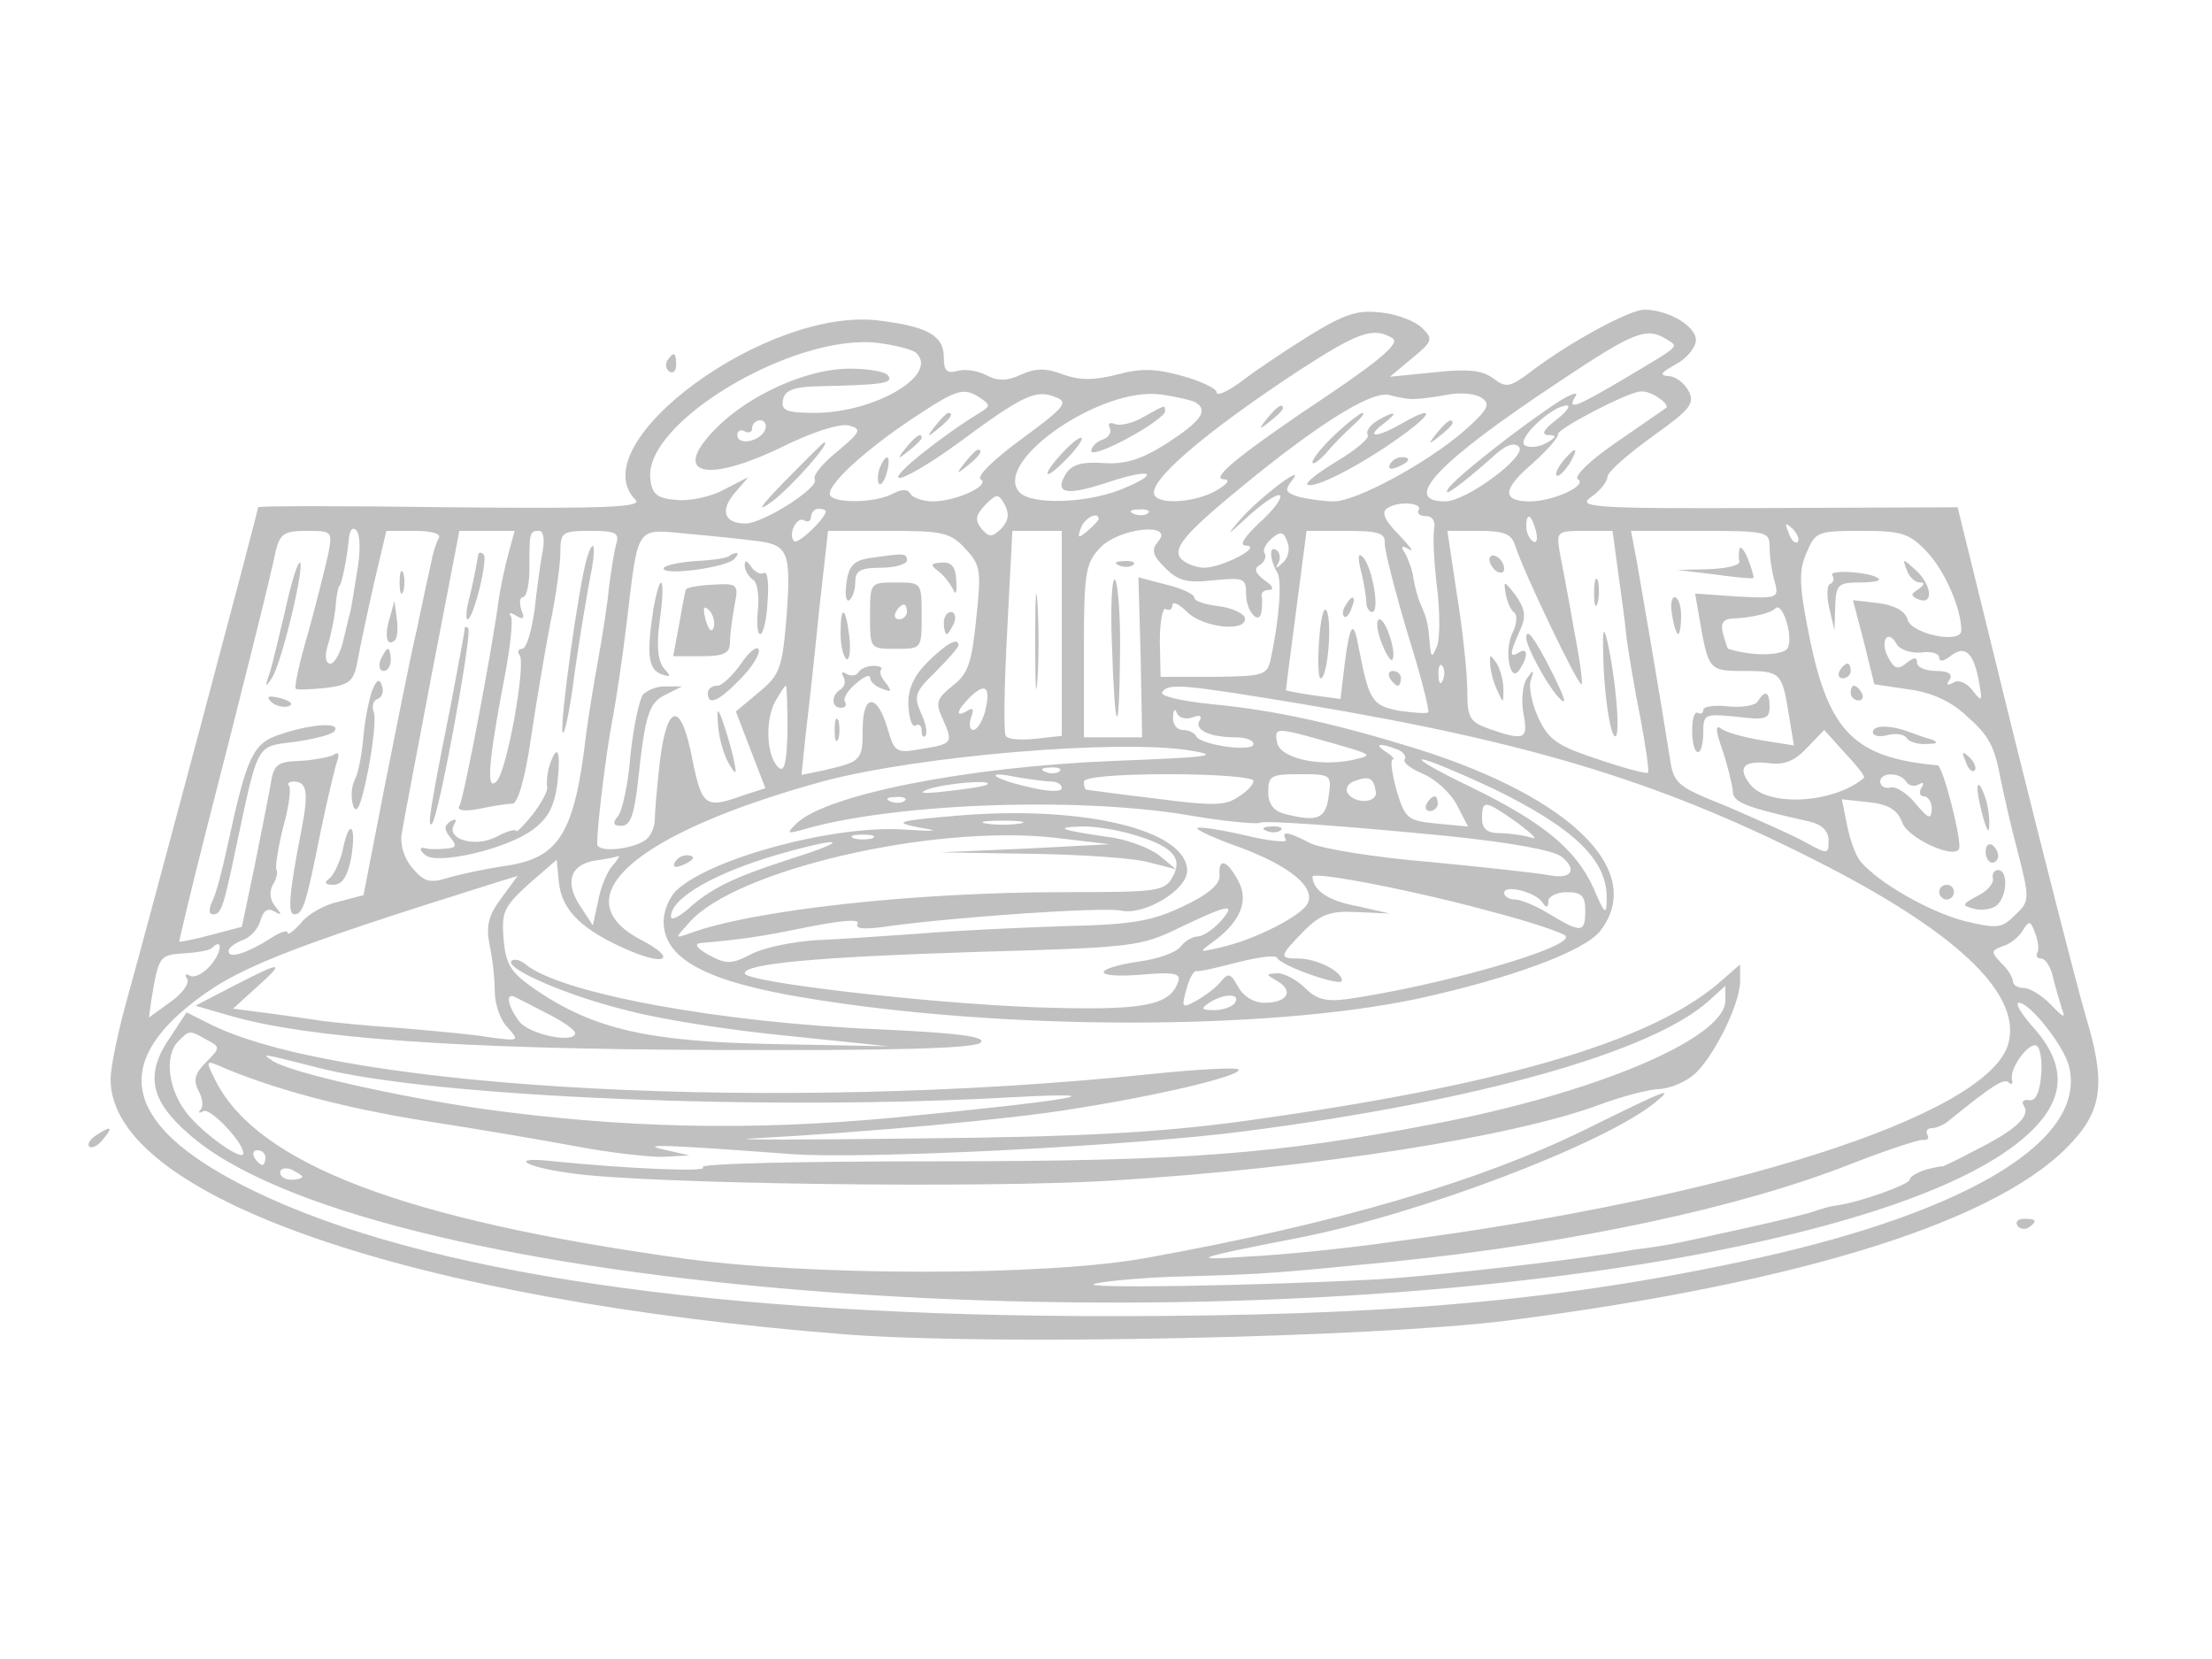<?xml version="1.0" standalone="no"?>
<!DOCTYPE svg PUBLIC "-//W3C//DTD SVG 20010904//EN"
 "http://www.w3.org/TR/2001/REC-SVG-20010904/DTD/svg10.dtd">
<svg version="1.0" xmlns="http://www.w3.org/2000/svg"
 width="300pt" height="225pt" viewBox="0 0 300 225"
 preserveAspectRatio="xMidYMid meet">
<g transform="translate(0,225) scale(0.1,-0.1)"
fill="#c0c0c0" stroke="none">
<path d="M1776 1795 c-32 -20 -74 -48 -92 -62 -19 -14 -34 -21 -34 -15 0 5
-21 15 -46 22 -36 10 -56 11 -89 2 -32 -8 -50 -8 -73 0 -23 9 -37 9 -57 0 -19
-9 -32 -9 -47 -1 -11 6 -29 9 -39 6 -15 -4 -19 0 -19 19 0 28 -21 41 -86 49
-152 21 -408 -167 -332 -243 10 -10 -43 -12 -250 -10 -144 2 -262 2 -262 0 0
-6 -153 -579 -176 -661 -13 -46 -24 -97 -24 -115 0 -159 408 -300 1000 -346
201 -15 712 -4 895 19 404 52 672 137 767 244 40 44 43 82 17 168 -12 41 -56
213 -98 382 l-76 309 -260 -1 c-236 -1 -257 1 -237 15 12 8 22 21 22 27 0 7
28 31 61 55 52 37 58 45 49 62 -6 11 -18 20 -28 20 -12 1 -9 5 11 16 15 8 27
23 27 33 0 19 -38 41 -70 41 -20 0 -103 -45 -155 -85 -28 -21 -33 -21 -50 -8
-15 11 -35 13 -80 8 l-60 -6 30 25 c28 23 29 26 14 41 -9 9 -34 19 -55 21 -32
4 -49 -1 -98 -31z m113 -4 c9 -6 -14 -27 -85 -75 -123 -82 -164 -116 -144
-116 9 -1 5 -6 -10 -15 -27 -16 -76 -20 -84 -7 -11 18 67 85 198 171 79 51 99
58 125 42z m371 -1 c17 -11 21 -7 -56 -53 -66 -39 -80 -45 -67 -24 4 6 -6 3
-22 -7 -50 -32 -144 -106 -151 -119 -9 -14 17 5 59 42 18 17 30 22 37 15 12
-12 -71 -74 -100 -74 -61 0 -9 54 154 162 102 68 119 75 146 58z m-1017 -19
c30 -30 -56 -80 -136 -81 -41 0 -48 3 -45 18 2 12 14 17 43 18 92 2 106 4 100
14 -3 6 -27 10 -53 10 -57 0 -135 -35 -180 -80 -63 -63 -17 -77 87 -27 42 21
80 33 92 30 18 -5 17 -8 -15 -35 -20 -16 -34 -33 -31 -38 7 -11 -70 -60 -94
-60 -29 0 -35 18 -14 42 l18 21 -33 -17 c-18 -10 -48 -16 -65 -14 -26 2 -33 8
-35 29 -9 76 194 197 308 184 24 -3 48 -9 53 -14z m87 -61 c13 -9 13 -11 0
-19 -54 -33 -120 -86 -111 -89 6 -2 42 19 79 46 88 65 106 74 132 64 20 -7 16
-13 -44 -57 -37 -27 -62 -51 -56 -55 14 -8 -33 -30 -65 -30 -13 0 -27 5 -30
10 -4 7 -12 7 -25 0 -23 -12 -77 -13 -84 -2 -7 12 46 61 114 106 59 39 67 41
90 26z m292 -6 c17 -11 7 -25 -39 -55 -36 -23 -58 -29 -87 -27 -28 2 -42 -2
-50 -14 -17 -27 -1 -31 54 -13 62 21 77 14 20 -9 -48 -19 -123 -21 -138 -3
-35 42 112 143 192 132 22 -3 43 -8 48 -11z m298 5 c8 0 29 3 45 6 17 3 37 1
45 -5 12 -8 8 -16 -25 -45 -51 -44 -146 -95 -176 -95 -13 0 -34 3 -47 6 -19 6
-20 9 -10 22 22 27 -45 -23 -72 -55 -18 -21 -15 -19 12 6 21 19 40 32 44 29 3
-4 -9 -20 -28 -37 -21 -20 -28 -31 -18 -31 23 -1 -31 -29 -56 -30 -12 0 -27 6
-33 13 -11 15 9 37 103 113 96 77 160 115 181 108 11 -3 27 -6 35 -5z m330 1
c8 -5 12 -11 10 -13 -3 -2 -33 -23 -68 -47 -35 -24 -58 -46 -52 -50 14 -8 -33
-30 -65 -30 -38 0 -38 16 3 51 20 18 36 36 35 40 -2 7 96 58 112 58 6 1 17 -3
25 -9z m-140 -30 c-17 -13 -20 -20 -10 -20 12 0 11 -3 -3 -11 -9 -5 -22 -7
-29 -3 -12 8 37 54 57 54 6 0 -1 -9 -15 -20z m-1072 -12 c-6 -17 -38 -23 -38
-8 0 6 5 8 10 5 6 -3 10 -1 10 4 0 6 5 11 11 11 6 0 9 -6 7 -12z m320 -135
c-13 -12 -16 -12 -27 0 -9 12 -8 18 5 32 16 16 18 16 27 0 6 -12 5 -21 -5 -32z
m566 25 c-3 -4 2 -8 10 -8 9 0 13 -7 11 -18 -2 -10 0 -46 4 -79 4 -33 4 -69 0
-79 -7 -17 -8 -17 -10 4 -2 25 -3 31 -12 52 -4 8 -8 24 -10 35 -1 11 -7 26
-11 34 -7 10 -5 12 5 6 8 -5 1 4 -14 20 -20 20 -24 31 -15 36 15 10 48 7 42
-3z m-804 -1 c0 -10 -38 -46 -43 -41 -9 9 4 35 14 28 5 -3 9 0 9 5 0 6 5 11
10 11 6 0 10 -2 10 -3z m437 -3 c-3 -3 -12 -4 -19 -1 -8 3 -5 6 6 6 11 1 17
-2 13 -5z m-67 -8 c0 -2 -7 -9 -15 -16 -13 -11 -14 -10 -9 4 5 14 24 23 24 12z
m593 -16 c3 -11 1 -18 -4 -14 -5 3 -9 12 -9 20 0 20 7 17 13 -6z m-1599 -57
c-4 -26 -8 -50 -9 -53 -1 -3 -5 -20 -9 -37 -4 -18 -12 -33 -18 -33 -6 0 -8 9
-4 23 4 12 9 36 11 52 1 17 4 30 5 30 3 0 11 40 13 63 1 13 5 18 10 13 6 -6 6
-30 1 -58z m1954 42 c-3 -3 -9 2 -12 12 -6 14 -5 15 5 6 7 -7 10 -15 7 -18z
m-1993 -17 c-4 -18 -16 -66 -27 -106 -12 -40 -19 -74 -17 -76 2 -2 21 -1 41 1
32 4 38 9 43 37 3 17 13 64 22 104 l17 72 38 0 c24 0 37 -4 33 -10 -3 -5 -8
-20 -10 -32 -3 -13 -12 -54 -20 -93 -9 -38 -28 -135 -44 -215 l-28 -144 -34
-9 c-19 -4 -42 -17 -51 -29 -10 -11 -18 -17 -18 -13 0 4 -10 1 -22 -7 -33 -21
-58 -29 -58 -18 0 5 9 11 19 15 10 3 21 15 24 26 4 14 10 18 19 13 10 -6 11
-5 1 7 -7 9 -8 20 -3 29 5 8 7 17 5 20 -2 4 2 30 9 58 8 28 11 53 8 56 -3 3 0
6 6 6 18 0 21 -13 11 -65 -17 -86 -19 -115 -10 -115 12 0 16 13 36 113 9 43
19 85 22 94 4 11 2 14 -5 9 -6 -3 -27 -7 -46 -8 -30 -1 -35 -5 -39 -32 -3 -17
-13 -67 -22 -112 l-17 -81 -42 -11 c-22 -6 -42 -10 -43 -9 0 1 16 70 37 152
50 195 87 343 94 378 6 23 11 27 42 27 35 0 35 -1 29 -32z m244 -1 c-5 -19
-11 -47 -13 -63 -9 -67 -47 -268 -53 -277 -4 -6 6 -8 27 -4 18 4 38 7 45 7 7
0 17 33 25 88 7 48 19 118 26 155 8 38 14 82 14 98 0 27 2 29 41 29 34 0 39
-3 35 -17 -3 -10 -7 -36 -10 -59 -2 -22 -9 -67 -15 -100 -6 -32 -13 -77 -16
-99 -16 -138 -37 -170 -114 -180 -25 -4 -59 -11 -75 -16 -23 -7 -31 -5 -47 14
-11 13 -17 32 -14 47 2 14 21 112 41 218 l37 192 38 0 37 0 -9 -33z m47 6 c-3
-16 -8 -52 -11 -80 -4 -29 -11 -53 -17 -53 -5 0 -7 -4 -3 -9 8 -14 -17 -154
-31 -170 -15 -17 -12 24 10 139 8 41 12 79 9 84 -4 5 -1 6 7 1 10 -6 12 -4 7
8 -3 10 -2 17 2 17 5 0 9 17 9 38 0 50 0 52 13 52 6 0 8 -11 5 -27z m284 14
c49 -5 53 -13 47 -100 -6 -74 -9 -82 -38 -106 l-31 -26 20 -52 20 -52 -31 -10
c-50 -18 -55 -15 -68 49 -15 79 -34 78 -44 -2 -4 -35 -7 -71 -7 -80 0 -9 -5
-21 -11 -26 -17 -14 -66 -19 -67 -7 -1 17 11 118 20 166 5 25 14 85 20 135 16
133 11 127 83 120 34 -3 73 -7 87 -9z m289 -11 c21 -22 22 -30 15 -95 -6 -60
-11 -75 -32 -91 -22 -18 -24 -23 -13 -46 14 -32 13 -33 -31 -40 -32 -6 -35 -4
-44 27 -14 49 -34 49 -34 0 0 -43 -2 -44 -54 -56 l-29 -6 6 58 c4 32 12 106
18 166 l12 107 82 0 c73 0 84 -2 104 -24z m131 -115 l0 -139 -36 -4 c-19 -2
-37 -1 -40 4 -3 4 -2 69 2 143 l7 135 33 0 34 0 0 -139z m131 125 c-10 -12 -8
-19 9 -36 18 -18 30 -21 66 -17 41 4 44 3 44 -19 0 -24 19 -44 21 -22 1 7 1
16 0 21 0 4 4 7 11 7 6 0 4 6 -7 13 -13 10 -15 16 -6 21 6 4 9 11 6 16 -3 4 2
13 10 20 12 10 16 9 21 -5 4 -9 1 -22 -6 -28 -10 -9 -11 -9 -6 0 3 6 2 14 -3
17 -10 7 -9 -13 1 -30 7 -10 3 -63 -8 -115 -5 -25 -8 -26 -77 -27 l-73 0 -1
49 c0 26 4 46 8 43 5 -3 9 0 9 5 0 6 9 2 20 -9 22 -22 84 -28 78 -7 -3 6 -19
13 -36 15 -18 2 -32 7 -32 11 0 5 -17 13 -38 18 l-38 10 3 -109 2 -108 -39 0
-40 0 0 117 c0 106 2 119 22 140 25 27 101 35 79 9z m307 -3 c0 -10 14 -65 31
-122 18 -57 30 -105 28 -107 -1 -2 -19 -1 -39 2 -37 7 -41 13 -55 84 -7 40
-12 36 -19 -18 l-6 -50 -37 5 c-20 3 -36 6 -37 7 0 1 6 49 14 109 l14 107 54
0 c44 0 53 -3 52 -17z m177 -3 c10 -33 86 -192 90 -188 2 2 -3 37 -11 78 -7
41 -16 87 -19 103 -4 26 -3 27 34 27 l38 0 7 -52 c4 -29 10 -71 12 -93 3 -22
11 -71 19 -110 7 -38 12 -71 10 -73 -1 -2 -32 6 -67 18 -55 18 -67 26 -81 55
-9 19 -14 43 -11 52 5 15 4 16 -5 3 -6 -8 -8 -30 -5 -47 7 -36 2 -38 -45 -22
-28 10 -31 15 -31 52 0 23 -6 81 -14 130 l-13 87 43 0 c34 0 44 -4 49 -20z
m345 -2 c0 -13 3 -34 7 -47 6 -22 4 -23 -51 -20 l-57 4 6 -35 c12 -69 13 -70
60 -70 50 0 52 -2 61 -59 l7 -42 -44 7 c-24 4 -49 11 -55 16 -8 6 -7 -4 2 -29
7 -21 13 -46 14 -55 0 -16 14 -22 103 -42 18 -4 27 -13 27 -26 0 -19 -1 -19
-32 -2 -18 10 -66 31 -105 48 -68 27 -73 31 -78 64 -13 83 -38 228 -45 268
l-8 42 94 0 c91 0 94 -1 94 -22z m213 -6 c24 -25 47 -77 47 -107 0 -19 -68 -5
-73 15 -3 11 -17 19 -39 22 l-35 4 15 -57 14 -57 47 -7 c30 -4 57 -16 77 -35
32 -28 39 -41 48 -90 3 -14 12 -56 22 -93 17 -67 17 -69 -3 -88 -18 -18 -24
-19 -69 -8 -47 12 -117 52 -141 81 -6 7 -14 29 -18 49 l-7 35 37 -4 c27 -3 39
-11 45 -28 8 -21 71 -50 77 -35 4 11 -22 112 -29 113 -112 10 -147 45 -173
169 -15 74 -16 94 -5 119 12 29 15 30 74 30 55 0 65 -3 89 -28z m-188 -130
c-4 -11 -46 -13 -81 -2 -1 0 -4 9 -7 20 -4 14 0 20 11 21 27 1 53 7 60 14 9 9
24 -36 17 -53z m180 -7 c14 2 25 -1 25 -7 0 -6 6 -5 15 2 20 16 32 5 39 -35 5
-27 4 -28 -9 -11 -8 10 -19 15 -26 10 -8 -4 -10 -3 -5 4 5 8 -2 12 -18 12 -14
0 -26 5 -26 11 0 8 -4 8 -14 0 -12 -10 -17 -8 -25 7 -12 22 -1 40 11 19 4 -8
19 -13 33 -12z m-648 -37 c-3 -8 -6 -5 -6 6 -1 11 2 17 5 13 3 -3 4 -12 1 -19z
m-889 -68 c-1 -44 -4 -58 -12 -51 -16 14 -19 62 -5 89 7 12 13 22 15 22 1 0 2
-27 2 -60z m268 25 c-4 -14 -11 -25 -16 -25 -5 0 -6 7 -3 17 4 11 3 14 -5 9
-17 -10 -15 0 4 19 21 20 28 13 20 -20z m431 10 c317 -53 494 -108 713 -221
181 -94 264 -176 243 -242 -32 -96 -379 -207 -833 -266 -63 -9 -151 -18 -195
-20 -85 -6 -79 -3 65 25 165 32 417 128 485 184 27 22 16 18 -95 -37 -145 -71
-340 -128 -595 -174 -136 -25 -460 -25 -634 0 -372 52 -570 127 -628 239 -14
28 -14 29 3 22 71 -31 167 -57 279 -75 72 -11 165 -27 208 -35 42 -8 94 -14
115 -14 l37 2 -35 8 c-36 8 9 6 170 -6 96 -8 470 11 620 31 317 41 552 108
628 177 l22 20 0 -20 c0 -51 -176 -126 -399 -168 -209 -40 -332 -50 -668 -50
-182 0 -326 -3 -320 -8 11 -7 -103 -2 -202 8 -61 7 -43 -7 22 -16 100 -15 569
-21 737 -10 274 17 542 59 660 103 30 11 67 21 81 21 15 1 36 10 48 21 26 24
61 95 61 125 l0 23 -31 -27 c-96 -80 -298 -138 -646 -186 -112 -15 -219 -21
-438 -23 -159 -2 -261 -2 -225 0 152 8 351 26 435 40 115 18 225 44 225 53 0
4 -55 1 -122 -6 -503 -52 -1087 -21 -1269 66 l-36 18 -21 -32 c-36 -51 -29
-87 24 -133 235 -208 1272 -296 2004 -171 252 44 425 105 497 177 44 44 45 88
2 137 -17 19 -27 35 -21 35 15 0 61 -58 68 -86 25 -99 -133 -196 -421 -260
-263 -58 -500 -79 -880 -79 -532 0 -931 58 -1161 170 -167 81 -196 163 -89
250 62 51 127 77 424 170 l23 7 -22 -30 c-18 -24 -21 -38 -16 -64 4 -18 7 -46
7 -62 0 -17 7 -39 17 -49 17 -19 16 -19 -23 -14 -22 4 -78 9 -125 13 -47 3
-92 8 -100 9 -8 1 -40 6 -70 10 l-54 7 32 29 c40 36 35 36 -31 2 l-52 -27 45
-13 c105 -31 310 -46 662 -47 239 -1 350 2 358 10 8 8 -30 13 -138 18 -216 9
-432 49 -479 88 -7 6 -16 8 -19 5 -11 -10 76 -48 159 -68 45 -12 143 -27 217
-34 l135 -14 -155 3 c-170 3 -245 20 -324 74 -33 23 -40 33 -43 68 -3 37 0 44
34 75 l38 33 3 -31 c4 -38 32 -65 95 -92 51 -22 65 -11 17 14 -110 57 -9 145
245 215 130 35 404 58 500 42 42 -7 25 -9 -105 -14 -200 -8 -390 -46 -430 -85
-13 -13 -13 -14 6 -9 119 36 369 46 522 21 51 -9 97 -13 100 -11 6 4 124 -5
257 -18 86 -9 141 -19 153 -28 22 -18 13 -31 -17 -25 -16 3 -89 11 -162 18
-74 6 -146 18 -161 25 -31 16 -41 18 -34 5 3 -4 -22 -2 -55 6 -34 8 -63 12
-65 10 -3 -2 23 -14 57 -26 67 -25 102 -53 93 -75 -6 -17 -73 -51 -119 -61
-30 -7 -30 -7 -8 9 36 27 47 55 32 82 -15 28 -27 31 -25 7 1 -12 -15 -26 -49
-42 -42 -20 -68 -25 -160 -27 -60 -2 -148 -6 -195 -10 -47 -3 -111 -8 -142 -9
-32 -2 -72 -10 -89 -19 -27 -14 -34 -14 -58 -1 -16 9 -20 15 -11 16 58 5 83 9
147 22 46 9 70 11 66 4 -4 -7 10 -8 43 -3 97 13 290 26 314 21 32 -7 90 28 90
54 0 55 -139 89 -309 75 -83 -7 -91 -9 -56 -16 31 -5 27 -6 -20 -3 -93 6 -259
-38 -307 -82 -10 -9 -18 -28 -18 -43 0 -50 57 -81 190 -103 269 -45 630 -45
835 -1 127 28 223 64 245 91 63 81 -38 181 -247 247 -113 35 -195 53 -280 61
-40 4 -70 11 -67 16 8 13 28 11 191 -16z m-150 -18 c10 4 14 2 10 -4 -8 -13
14 -23 49 -23 13 0 24 -4 24 -9 0 -12 -74 -1 -78 11 -2 4 -10 8 -18 8 -8 0
-14 8 -13 18 0 9 3 12 5 5 3 -7 12 -9 21 -6z m187 -34 c59 -17 60 -17 29 -24
-46 -9 -97 3 -101 24 -4 21 -2 21 72 0z m724 -48 c-41 -35 -132 -40 -155 -8
-17 22 -8 32 26 28 21 -3 35 3 52 21 l23 24 28 -31 c16 -17 28 -32 26 -34z
m-634 39 c9 -3 14 -10 11 -14 -3 -4 9 -13 26 -20 16 -7 37 -26 45 -42 l15 -29
-42 4 c-40 4 -43 6 -55 45 -6 23 -9 42 -5 42 3 0 -1 5 -9 10 -17 11 -10 13 14
4z m130 -53 c111 -54 157 -98 155 -151 0 -22 -3 -20 -18 16 -24 52 -67 88
-165 136 -44 21 -74 38 -67 38 7 0 50 -18 95 -39z m-587 23 c-3 -3 -12 -4 -19
-1 -8 3 -5 6 6 6 11 1 17 -2 13 -5z m-11 -14 c8 0 14 -4 14 -9 0 -5 -18 -5
-42 1 -51 11 -67 24 -19 14 18 -3 40 -6 47 -6z m274 1 c0 -5 -9 -15 -21 -22
-17 -12 -36 -12 -112 -2 -51 6 -93 12 -94 12 -2 1 -3 6 -3 11 0 6 45 10 115
10 63 0 115 -4 115 -9z m102 -21 c-4 -31 -16 -35 -59 -24 -16 4 -23 14 -23 30
0 22 4 24 43 24 43 0 43 -1 39 -30z m64 6 c2 -15 -28 -17 -38 -2 -4 6 0 14 10
17 19 7 25 4 28 -15z m719 14 c4 -6 11 -7 17 -4 7 4 8 2 4 -4 -4 -7 -2 -12 3
-12 6 0 11 -8 11 -17 -1 -15 -4 -14 -22 7 -11 14 -27 24 -34 22 -8 -2 -14 2
-14 8 0 13 27 13 35 0z m-1246 -4 c-2 -2 -26 -6 -54 -9 -34 -4 -42 -3 -25 3
25 8 87 13 79 6z m-112 -22 c-3 -3 -12 -4 -19 -1 -8 3 -5 6 6 6 11 1 17 -2 13
-5z m831 -30 c20 -15 29 -24 19 -20 -10 3 -30 6 -43 6 -17 0 -24 6 -24 20 0
26 4 25 48 -6z m-675 -1 c-13 -2 -33 -2 -45 0 -13 2 -3 4 22 4 25 0 35 -2 23
-4z m147 -13 c58 -16 75 -32 61 -58 -11 -21 -18 -22 -149 -22 -200 0 -421 -24
-507 -56 -20 -7 -20 -7 0 15 62 71 329 133 494 115 l76 -9 -115 -6 -115 -5
125 -2 c69 -1 141 -6 160 -12 l35 -9 -23 19 c-13 10 -44 22 -70 25 -62 9 -74
13 -37 14 17 1 46 -4 65 -9z m-347 -7 c-7 -2 -19 -2 -25 0 -7 3 -2 5 12 5 14
0 19 -2 13 -5z m-108 -27 c-81 -26 -111 -41 -142 -69 -13 -11 -23 -16 -23 -10
0 25 59 59 145 84 87 25 102 21 20 -5z m-245 -11 c-7 -8 -16 -30 -19 -48 l-7
-32 -17 26 c-22 33 -13 57 21 62 15 2 29 5 31 6 2 0 -2 -6 -9 -14z m1195 -62
c50 -13 94 -28 98 -32 15 -15 -170 -68 -296 -86 -29 -4 -42 0 -57 15 -11 11
-28 20 -37 20 -17 -1 -17 -1 0 -11 22 -13 13 -29 -18 -29 -15 0 -29 9 -36 22
-10 18 -13 19 -23 7 -6 -8 -21 -19 -33 -26 -20 -11 -21 -10 -14 15 4 15 10 26
14 25 4 -1 29 5 56 12 28 7 51 10 53 6 5 -11 88 -40 88 -31 0 13 -35 30 -59
30 -27 0 -26 3 7 37 23 23 36 28 73 26 l44 -2 -44 10 c-39 7 -60 21 -61 40 0
8 140 -19 245 -48z m67 13 c5 -8 8 -7 8 2 0 6 11 12 25 12 20 0 25 -5 25 -25
0 -30 -5 -31 -48 -5 -18 11 -39 20 -47 20 -8 0 -15 4 -15 9 0 12 43 1 52 -13z
m-437 -26 c-10 -11 -24 -20 -30 -20 -7 0 -18 -6 -24 -14 -6 -8 -32 -17 -56
-20 -65 -10 -64 -23 2 -18 44 4 55 2 51 -9 -11 -34 -49 -40 -197 -35 -149 6
-391 34 -391 46 0 13 96 22 315 29 211 6 222 7 275 33 67 32 78 34 55 8z
m1108 -42 c-2 -5 0 -8 5 -8 6 0 13 -11 16 -24 3 -13 9 -32 12 -43 6 -15 3 -14
-15 5 -12 12 -28 22 -36 22 -8 0 -15 4 -15 9 0 5 -7 17 -16 25 -14 15 -14 17
3 23 10 3 22 13 27 22 8 13 10 12 16 -4 4 -11 6 -23 3 -27z m-2478 -18 c-10
-11 -22 -17 -28 -13 -5 3 -7 1 -3 -5 3 -6 -7 -20 -23 -31 l-29 -21 3 22 c10
61 11 63 44 65 18 1 35 4 38 7 16 16 14 -6 -2 -24z m458 -65 c20 -10 37 -22
37 -26 0 -15 -63 -2 -76 16 -15 20 -19 39 -6 33 4 -2 24 -12 45 -23z m932 15
c-3 -5 -16 -10 -28 -10 -18 0 -19 2 -7 10 20 13 43 13 35 0z m-1395 -50 c19
-10 19 -11 0 -30 -16 -16 -18 -25 -11 -39 6 -10 7 -22 3 -26 -4 -5 -2 -5 4 -2
9 5 54 -42 54 -57 0 -12 -50 23 -74 51 -28 33 -34 81 -14 101 15 15 15 15 38
2z m2488 -51 c-2 -22 -8 -33 -16 -31 -8 1 -11 -2 -7 -8 9 -14 -12 -33 -66 -60
-24 -13 -44 -22 -44 -22 0 1 -10 -1 -22 -4 -13 -4 -23 -10 -23 -14 0 -6 -68
-31 -100 -35 -8 -1 -22 -5 -30 -8 -8 -3 -49 -13 -90 -22 -99 -22 -107 -24
-155 -30 -22 -4 -51 -8 -65 -10 -79 -11 -215 -26 -280 -30 -166 -9 -413 -13
-385 -6 17 4 73 9 125 10 106 3 117 4 280 20 245 25 470 73 622 133 46 18 89
32 95 32 7 -1 10 2 7 7 -3 5 0 9 6 9 6 0 16 4 23 10 59 48 75 58 81 52 4 -4 6
-2 5 3 -5 16 25 55 34 46 5 -5 7 -24 5 -42z m-2333 12 c155 -39 606 -58 940
-39 152 8 74 -5 -165 -28 -194 -18 -366 -14 -555 12 -117 17 -260 49 -285 65
-16 11 -18 11 65 -10z m-75 -121 c0 -5 -2 -10 -4 -10 -3 0 -8 5 -11 10 -3 6
-1 10 4 10 6 0 11 -4 11 -10z m50 -26 c0 -2 -7 -4 -15 -4 -8 0 -15 4 -15 10 0
5 7 7 15 4 8 -4 15 -8 15 -10z"/>
<path d="M1719 1683 c-13 -16 -12 -17 4 -4 9 7 17 15 17 17 0 8 -8 3 -21 -13z"/>
<path d="M1065 1598 c-34 -35 -40 -44 -19 -29 26 19 82 82 72 81 -2 0 -25 -24
-53 -52z"/>
<path d="M1269 1673 c-13 -16 -12 -17 4 -4 16 13 21 21 13 21 -2 0 -10 -8 -17
-17z"/>
<path d="M1229 1643 c-13 -16 -12 -17 4 -4 9 7 17 15 17 17 0 8 -8 3 -21 -13z"/>
<path d="M1309 1623 c-13 -16 -12 -17 4 -4 16 13 21 21 13 21 -2 0 -10 -8 -17
-17z"/>
<path d="M1193 1615 c-3 -9 -3 -18 -1 -21 3 -3 8 4 11 16 6 23 -1 27 -10 5z"/>
<path d="M1550 1684 c-14 -8 -31 -12 -38 -9 -7 3 -10 0 -7 -5 3 -6 -1 -13 -9
-16 -9 -3 -16 -10 -16 -16 0 -5 23 3 50 18 28 15 50 31 50 36 0 9 2 10 -30 -8z"/>
<path d="M1442 1637 c-31 -33 -27 -42 4 -10 14 14 23 27 21 29 -2 2 -13 -6
-25 -19z"/>
<path d="M1811 1661 c-17 -16 -31 -33 -31 -38 0 -4 8 1 18 12 9 11 26 28 37
38 10 9 17 17 13 17 -3 0 -20 -13 -37 -29z"/>
<path d="M1867 1679 c-9 -6 -15 -14 -12 -19 3 -4 -16 -20 -41 -35 -25 -15 -43
-29 -41 -32 8 -7 69 24 124 63 48 34 50 46 3 19 -33 -19 -49 -19 -24 0 22 17
17 19 -9 4z"/>
<path d="M1949 1663 c-13 -16 -12 -17 4 -4 9 7 17 15 17 17 0 8 -8 3 -21 -13z"/>
<path d="M1885 1620 c-3 -6 1 -7 9 -4 18 7 21 14 7 14 -6 0 -13 -4 -16 -10z"/>
<path d="M2120 1625 c-7 -9 -11 -17 -9 -20 3 -2 10 5 17 15 14 24 10 26 -8 5z"/>
<path d="M387 1423 c-9 -37 -18 -77 -22 -88 -6 -17 -5 -18 4 -4 13 20 44 149
38 156 -3 2 -12 -27 -20 -64z"/>
<path d="M542 1460 c0 -14 2 -19 5 -12 2 6 2 18 0 25 -3 6 -5 1 -5 -13z"/>
<path d="M528 1410 c-7 -24 -3 -38 8 -28 3 4 4 17 2 30 l-3 23 -7 -25z"/>
<path d="M516 1355 c-3 -8 -1 -15 4 -15 6 0 10 7 10 15 0 8 -2 15 -4 15 -2 0
-6 -7 -10 -15z"/>
<path d="M505 1314 c-4 -10 -10 -39 -12 -62 -2 -24 -7 -51 -12 -60 -5 -10 -5
-25 -2 -35 5 -13 11 2 20 47 7 36 11 72 8 80 -3 8 -1 16 5 18 6 2 9 10 6 18
-3 10 -7 9 -13 -6z"/>
<path d="M368 1298 c5 -5 16 -8 23 -6 8 3 3 7 -10 11 -17 4 -21 3 -13 -5z"/>
<path d="M380 1254 c-37 -12 -45 -29 -71 -149 -7 -33 -16 -68 -21 -77 -5 -11
-5 -18 1 -18 11 0 14 9 31 90 31 146 27 137 81 144 26 4 51 10 53 15 8 12 -33
9 -74 -5z"/>
<path d="M465 1098 c-4 -18 -13 -36 -19 -40 -7 -5 -5 -8 6 -8 12 0 19 11 24
35 8 46 -2 57 -11 13z"/>
<path d="M796 1493 c-11 -36 -37 -224 -33 -236 2 -7 10 29 16 78 7 50 17 108
21 130 9 41 6 61 -4 28z"/>
<path d="M649 1499 c-6 -32 -9 -47 -14 -66 -3 -13 -3 -23 -1 -23 8 0 28 81 22
88 -3 3 -6 3 -7 1z"/>
<path d="M630 1396 c0 -4 -9 -51 -19 -104 -28 -140 -32 -166 -25 -159 9 9 55
259 49 265 -3 3 -5 2 -5 -2z"/>
<path d="M745 1211 c-3 -10 -4 -23 -3 -28 2 -4 -7 -21 -19 -37 -13 -16 -23
-26 -23 -23 0 3 -12 0 -27 -8 -29 -15 -69 -3 -57 17 4 7 2 8 -5 4 -9 -6 -9
-11 0 -22 9 -11 8 -14 -7 -15 -11 -1 -23 -1 -29 1 -6 1 -6 -3 1 -9 14 -15 111
7 147 34 20 15 29 31 33 63 5 44 0 56 -11 23z"/>
<path d="M989 1496 c-3 -3 -24 -6 -47 -7 -23 -2 -42 -6 -42 -10 0 -10 82 1 95
12 5 5 7 9 4 9 -3 0 -8 -2 -10 -4z"/>
<path d="M1010 1483 c0 -6 5 -15 11 -19 6 -3 9 -22 7 -40 -2 -19 -1 -34 3 -34
4 0 9 20 10 44 2 24 0 42 -5 39 -4 -3 -12 1 -17 8 -6 9 -9 10 -9 2z"/>
<path d="M886 1423 c-9 -60 -7 -80 10 -87 14 -5 15 -4 4 8 -8 11 -10 31 -5 66
8 58 1 69 -9 13z"/>
<path d="M930 1450 c-1 -3 -5 -24 -9 -47 l-8 -43 38 0 c31 0 39 4 39 19 0 10
3 32 6 49 6 30 5 31 -30 29 -20 -1 -36 -4 -36 -7z m38 -51 c-3 -8 -7 -3 -11
10 -4 17 -3 21 5 13 5 -5 8 -16 6 -23z"/>
<path d="M1005 1350 c-11 -16 -26 -30 -32 -30 -7 0 -13 -4 -13 -10 0 -18 15
-11 44 19 16 16 27 34 25 40 -2 6 -13 -3 -24 -19z"/>
<path d="M872 1308 c-5 -7 -13 -44 -17 -83 -3 -38 -11 -75 -17 -82 -8 -10 -6
-13 5 -13 12 0 17 15 22 58 10 94 15 109 38 120 l22 11 -21 0 c-12 1 -26 -5
-32 -11z"/>
<path d="M974 1265 c1 -16 8 -39 14 -50 11 -18 12 -17 6 10 -4 17 -11 39 -15
50 -6 16 -7 14 -5 -10z"/>
<path d="M1179 1493 c-21 -3 -28 -11 -31 -33 -2 -16 -1 -27 4 -24 4 3 8 14 8
25 0 15 7 19 35 19 19 0 35 5 35 10 0 10 -4 10 -51 3z"/>
<path d="M1273 1475 c7 -5 16 -17 20 -25 3 -8 5 -3 4 12 -1 19 -6 26 -20 25
-15 -1 -16 -3 -4 -12z"/>
<path d="M1180 1415 c0 -45 0 -45 35 -45 35 0 35 0 35 45 0 45 0 45 -35 45
-35 0 -35 0 -35 -45z m50 5 c0 -5 -5 -10 -11 -10 -5 0 -7 5 -4 10 3 6 8 10 11
10 2 0 4 -4 4 -10z"/>
<path d="M1140 1391 c0 -17 4 -32 8 -35 4 -2 6 11 4 30 -5 42 -12 45 -12 5z"/>
<path d="M1280 1405 c0 -8 2 -15 4 -15 2 0 6 7 10 15 3 8 1 15 -4 15 -6 0 -10
-7 -10 -15z"/>
<path d="M1258 1352 c-19 -19 -27 -37 -26 -59 1 -18 5 -30 10 -27 4 3 8 0 8
-7 0 -7 2 -10 5 -7 3 3 1 17 -6 31 -10 23 -8 29 20 56 17 17 31 33 31 36 0 11
-16 3 -42 -23z"/>
<path d="M1164 1338 c-3 -5 -10 -5 -16 -2 -6 4 -8 2 -4 -4 3 -6 2 -13 -4 -17
-13 -8 -13 -25 1 -25 5 0 8 4 5 8 -3 5 4 16 15 25 10 9 19 13 19 8 0 -5 7 -12
16 -15 13 -5 14 -4 6 7 -7 8 -10 16 -7 19 3 2 -2 5 -10 5 -9 0 -18 -4 -21 -9z"/>
<path d="M1132 1260 c0 -14 2 -19 5 -12 2 6 2 18 0 25 -3 6 -5 1 -5 -13z"/>
<path d="M1404 1380 c0 -58 1 -81 3 -52 2 28 2 76 0 105 -2 28 -3 5 -3 -53z"/>
<path d="M1518 1483 c7 -3 16 -2 19 1 4 3 -2 6 -13 5 -11 0 -14 -3 -6 -6z"/>
<path d="M1508 1377 c4 -125 10 -133 11 -15 1 53 -3 99 -7 102 -4 2 -6 -37 -4
-87z"/>
<path d="M1846 1475 c4 -16 7 -35 7 -42 0 -7 4 -13 8 -13 11 0 0 62 -13 75 -6
6 -7 -1 -2 -20z"/>
<path d="M1825 1429 c-4 -6 -5 -12 -2 -15 2 -3 7 2 10 11 7 17 1 20 -8 4z"/>
<path d="M1789 1381 c-2 -28 -1 -51 2 -51 10 0 16 79 8 92 -4 6 -8 -12 -10
-41z"/>
<path d="M1873 1380 c6 -16 13 -27 15 -25 7 7 -8 55 -17 55 -5 0 -4 -13 2 -30z"/>
<path d="M1885 1330 c3 -5 8 -10 11 -10 2 0 4 5 4 10 0 6 -5 10 -11 10 -5 0
-7 -4 -4 -10z"/>
<path d="M2020 1491 c0 -5 5 -13 10 -16 6 -3 10 -2 10 4 0 5 -4 13 -10 16 -5
3 -10 2 -10 -4z"/>
<path d="M2162 1445 c0 -16 2 -22 5 -12 2 9 2 23 0 30 -3 6 -5 -1 -5 -18z"/>
<path d="M2042 1445 c2 -11 7 -23 12 -26 4 -4 3 -15 -2 -26 -13 -24 -4 -72 9
-51 12 18 11 31 -1 23 -13 -8 -13 -2 1 29 9 19 8 29 -5 48 -16 21 -17 21 -14
3z"/>
<path d="M2175 1343 c2 -40 8 -80 13 -89 11 -19 5 68 -8 126 -6 25 -7 15 -5
-37z"/>
<path d="M2070 1385 c0 -12 27 -62 43 -80 13 -14 11 -5 -8 33 -23 46 -35 62
-35 47z"/>
<path d="M2021 1350 c0 -8 4 -24 9 -35 9 -20 9 -20 9 0 0 11 -4 27 -9 35 -9
13 -10 13 -9 0z"/>
<path d="M2359 1505 c-1 -5 -1 -13 0 -17 0 -5 -18 -9 -41 -10 l-43 -1 50 -6
c28 -4 51 -6 53 -5 1 1 -2 12 -7 25 -5 13 -11 20 -12 14z"/>
<path d="M2268 1415 c2 -14 6 -25 8 -25 2 0 4 11 4 25 0 14 -4 25 -9 25 -4 0
-6 -11 -3 -25z"/>
<path d="M2384 1299 c-3 -6 -22 -9 -40 -7 -19 2 -34 0 -34 -5 0 -4 -3 -6 -7
-4 -5 3 -8 -8 -8 -24 0 -16 3 -29 8 -29 4 0 7 12 7 26 0 26 2 26 45 22 39 -5
45 -3 45 13 0 21 -6 24 -16 8z"/>
<path d="M2586 1477 c3 -9 11 -17 18 -17 7 0 6 -3 -2 -9 -11 -7 -11 -9 0 -14
21 -8 18 20 -4 40 -18 16 -18 16 -12 0z"/>
<path d="M2485 1470 c3 -5 2 -10 -3 -12 -4 -1 -5 -16 -1 -33 l7 -30 1 33 c1
29 4 32 33 32 17 0 29 2 26 5 -8 9 -68 13 -63 5z"/>
<path d="M2495 1340 c-3 -5 -1 -10 4 -10 6 0 11 5 11 10 0 6 -2 10 -4 10 -3 0
-8 -4 -11 -10z"/>
<path d="M2510 1310 c0 -5 5 -10 11 -10 5 0 7 5 4 10 -3 6 -8 10 -11 10 -2 0
-4 -4 -4 -10z"/>
<path d="M2540 1257 c0 -5 9 -7 20 -4 11 3 23 1 26 -4 3 -5 15 -9 27 -8 14 0
17 2 7 6 -8 2 -22 7 -30 10 -26 10 -50 10 -50 0z"/>
<path d="M2666 1217 c3 -10 9 -15 12 -12 3 3 0 11 -7 18 -10 9 -11 8 -5 -6z"/>
<path d="M2682 1180 c0 -8 4 -26 8 -40 6 -20 8 -21 8 -5 0 11 -3 29 -8 40 -5
12 -8 14 -8 5z"/>
<path d="M2693 1095 c0 -8 4 -15 9 -15 4 0 8 4 8 9 0 6 -4 12 -8 15 -5 3 -9
-1 -9 -9z"/>
<path d="M2703 1058 c1 -6 -8 -17 -21 -23 -22 -12 -22 -13 -3 -18 10 -2 24 0
30 6 14 14 14 47 1 47 -5 0 -9 -5 -7 -12z"/>
<path d="M2630 1040 c0 -5 5 -10 10 -10 6 0 10 5 10 10 0 6 -4 10 -10 10 -5 0
-10 -4 -10 -10z"/>
<path d="M1718 1123 c7 -3 16 -2 19 1 4 3 -2 6 -13 5 -11 0 -14 -3 -6 -6z"/>
<path d="M915 1080 c-3 -6 1 -7 9 -4 18 7 21 14 7 14 -6 0 -13 -4 -16 -10z"/>
<path d="M1935 1160 c-3 -5 -1 -10 4 -10 6 0 11 5 11 10 0 6 -2 10 -4 10 -3 0
-8 -4 -11 -10z"/>
<path d="M905 1761 c-3 -5 -2 -12 3 -15 5 -3 9 1 9 9 0 17 -3 19 -12 6z"/>
<path d="M130 710 c-8 -5 -12 -12 -9 -15 4 -3 12 1 19 10 14 17 11 19 -10 5z"/>
<path d="M2736 588 c3 -5 10 -6 15 -3 13 9 11 12 -6 12 -8 0 -12 -4 -9 -9z"/>
</g>
</svg>
